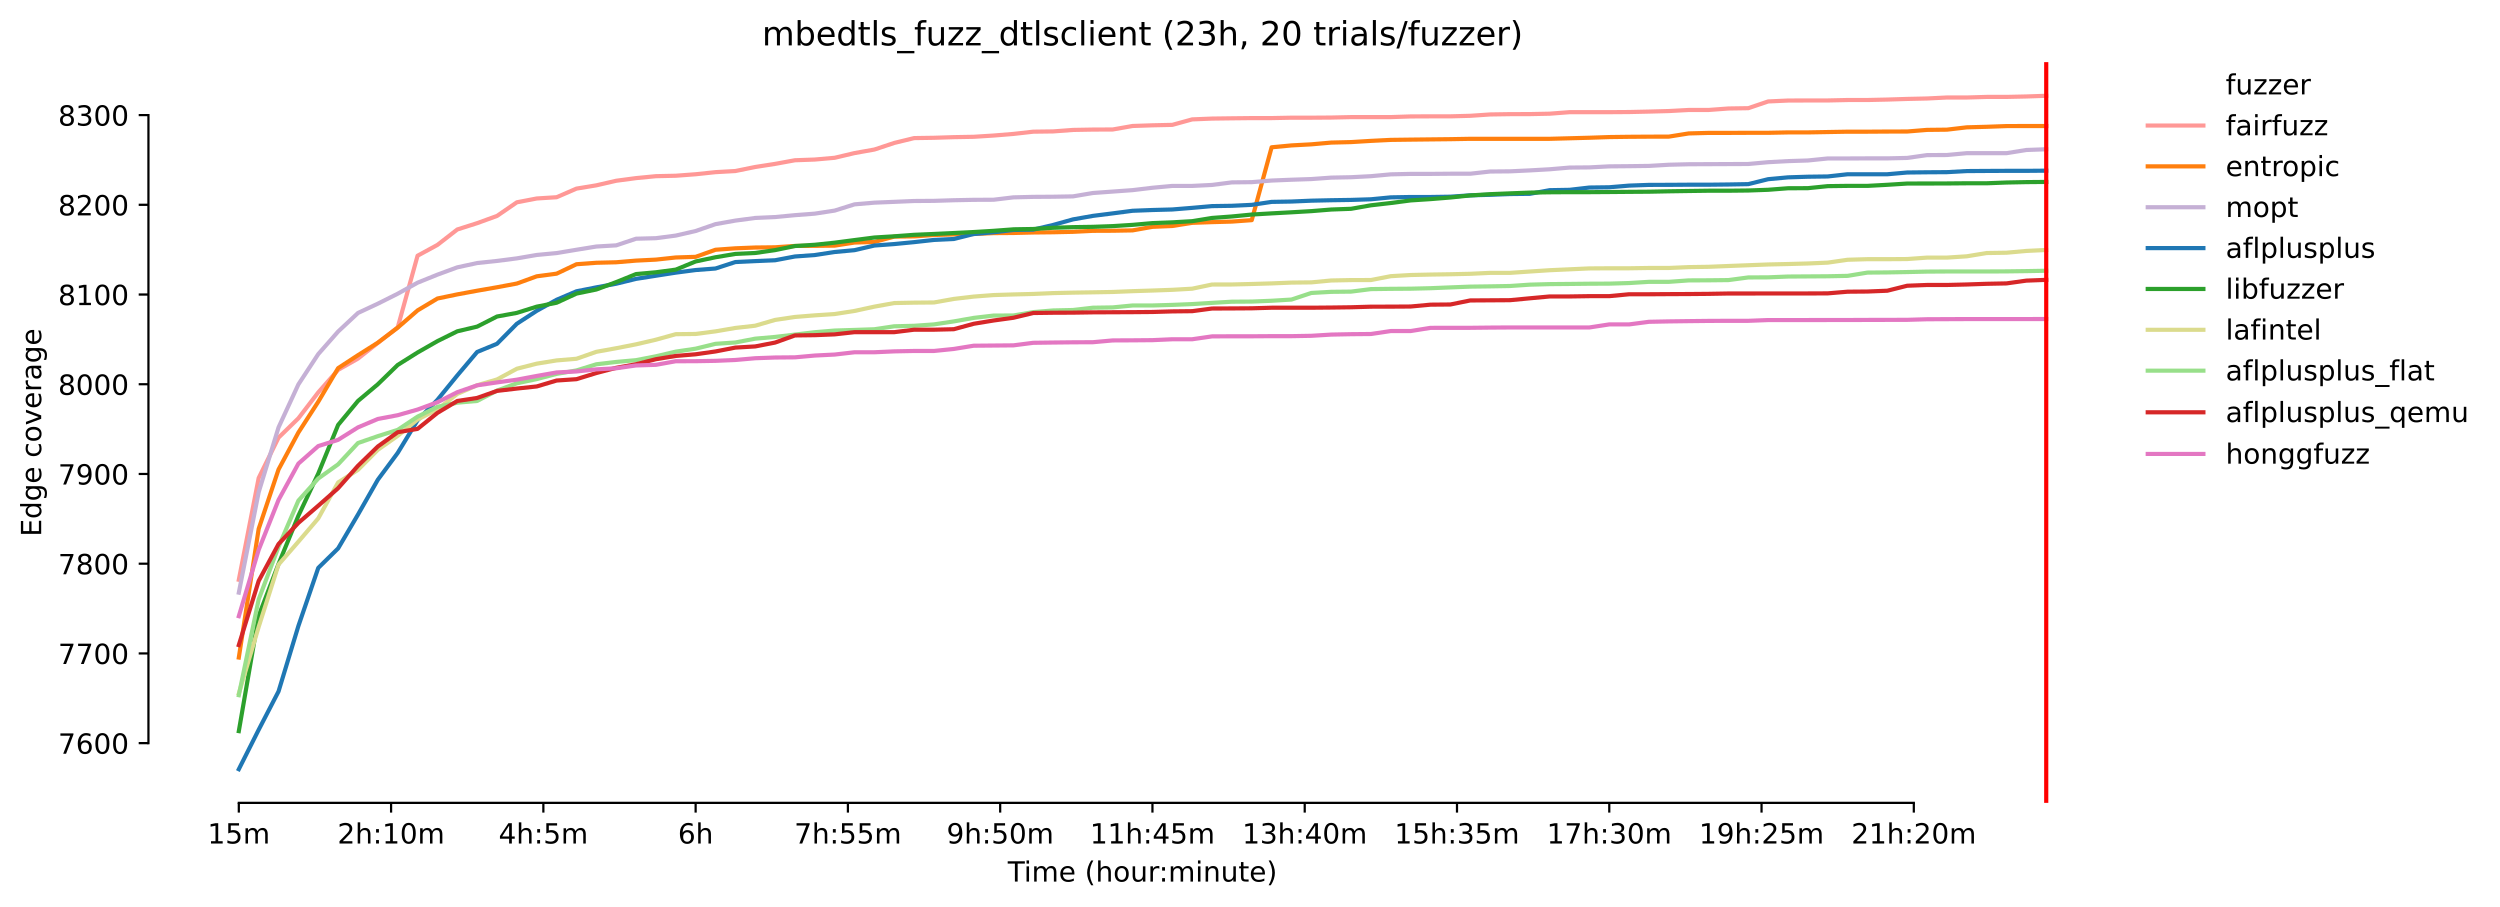 <?xml version="1.0" encoding="utf-8" standalone="no"?>
<!DOCTYPE svg PUBLIC "-//W3C//DTD SVG 1.1//EN"
  "http://www.w3.org/Graphics/SVG/1.1/DTD/svg11.dtd">
<!-- Created with matplotlib (https://matplotlib.org/) -->
<svg height="325.986pt" version="1.1" viewBox="0 0 898.121 325.986" width="898.121pt" xmlns="http://www.w3.org/2000/svg" xmlns:xlink="http://www.w3.org/1999/xlink">
 <defs>
  <style type="text/css">*{stroke-linecap:butt;stroke-linejoin:round;}</style>
 </defs>
 <g id="figure_1">
  <g id="patch_1">
   <path d="M 0 325.986 
L 898.121 325.986 
L 898.121 0 
L 0 0 
z
" style="fill:#ffffff;"/>
  </g>
  <g id="axes_1">
   <g id="patch_2">
    <path d="M 53.328 288.43 
L 767.568 288.43 
L 767.568 22.318 
L 53.328 22.318 
z
" style="fill:#ffffff;"/>
   </g>
   <g id="matplotlib.axis_1">
    <g id="xtick_1">
     <g id="line2d_1">
      <defs>
       <path d="M 0 0 
L 0 3.5 
" id="m97870c1837" style="stroke:#000000;stroke-width:0.8;"/>
      </defs>
      <g>
       <use style="stroke:#000000;stroke-width:0.8;" x="85.794" xlink:href="#m97870c1837" y="288.43"/>
      </g>
     </g>
     <g id="text_1">
      <!-- 15m -->
      <g transform="translate(74.561 303.029)scale(0.1 -0.1)">
       <defs>
        <path d="M 12.406 8.297 
L 28.516 8.297 
L 28.516 63.922 
L 10.984 60.406 
L 10.984 69.391 
L 28.422 72.906 
L 38.281 72.906 
L 38.281 8.297 
L 54.391 8.297 
L 54.391 0 
L 12.406 0 
z
" id="DejaVuSans-49"/>
        <path d="M 10.797 72.906 
L 49.516 72.906 
L 49.516 64.594 
L 19.828 64.594 
L 19.828 46.734 
Q 21.969 47.469 24.109 47.828 
Q 26.266 48.188 28.422 48.188 
Q 40.625 48.188 47.75 41.5 
Q 54.891 34.812 54.891 23.391 
Q 54.891 11.625 47.562 5.094 
Q 40.234 -1.422 26.906 -1.422 
Q 22.312 -1.422 17.547 -0.641 
Q 12.797 0.141 7.719 1.703 
L 7.719 11.625 
Q 12.109 9.234 16.797 8.062 
Q 21.484 6.891 26.703 6.891 
Q 35.156 6.891 40.078 11.328 
Q 45.016 15.766 45.016 23.391 
Q 45.016 31 40.078 35.438 
Q 35.156 39.891 26.703 39.891 
Q 22.75 39.891 18.812 39.016 
Q 14.891 38.141 10.797 36.281 
z
" id="DejaVuSans-53"/>
        <path d="M 52 44.188 
Q 55.375 50.25 60.062 53.125 
Q 64.75 56 71.094 56 
Q 79.641 56 84.281 50.016 
Q 88.922 44.047 88.922 33.016 
L 88.922 0 
L 79.891 0 
L 79.891 32.719 
Q 79.891 40.578 77.094 44.375 
Q 74.312 48.188 68.609 48.188 
Q 61.625 48.188 57.562 43.547 
Q 53.516 38.922 53.516 30.906 
L 53.516 0 
L 44.484 0 
L 44.484 32.719 
Q 44.484 40.625 41.703 44.406 
Q 38.922 48.188 33.109 48.188 
Q 26.219 48.188 22.156 43.531 
Q 18.109 38.875 18.109 30.906 
L 18.109 0 
L 9.078 0 
L 9.078 54.688 
L 18.109 54.688 
L 18.109 46.188 
Q 21.188 51.219 25.484 53.609 
Q 29.781 56 35.688 56 
Q 41.656 56 45.828 52.969 
Q 50 49.953 52 44.188 
z
" id="DejaVuSans-109"/>
       </defs>
       <use xlink:href="#DejaVuSans-49"/>
       <use x="63.623" xlink:href="#DejaVuSans-53"/>
       <use x="127.246" xlink:href="#DejaVuSans-109"/>
      </g>
     </g>
    </g>
    <g id="xtick_2">
     <g id="line2d_2">
      <g>
       <use style="stroke:#000000;stroke-width:0.8;" x="140.497" xlink:href="#m97870c1837" y="288.43"/>
      </g>
     </g>
     <g id="text_2">
      <!-- 2h:10m -->
      <g transform="translate(121.23 303.029)scale(0.1 -0.1)">
       <defs>
        <path d="M 19.188 8.297 
L 53.609 8.297 
L 53.609 0 
L 7.328 0 
L 7.328 8.297 
Q 12.938 14.109 22.625 23.891 
Q 32.328 33.688 34.812 36.531 
Q 39.547 41.844 41.422 45.531 
Q 43.312 49.219 43.312 52.781 
Q 43.312 58.594 39.234 62.25 
Q 35.156 65.922 28.609 65.922 
Q 23.969 65.922 18.812 64.312 
Q 13.672 62.703 7.812 59.422 
L 7.812 69.391 
Q 13.766 71.781 18.938 73 
Q 24.125 74.219 28.422 74.219 
Q 39.75 74.219 46.484 68.547 
Q 53.219 62.891 53.219 53.422 
Q 53.219 48.922 51.531 44.891 
Q 49.859 40.875 45.406 35.406 
Q 44.188 33.984 37.641 27.219 
Q 31.109 20.453 19.188 8.297 
z
" id="DejaVuSans-50"/>
        <path d="M 54.891 33.016 
L 54.891 0 
L 45.906 0 
L 45.906 32.719 
Q 45.906 40.484 42.875 44.328 
Q 39.844 48.188 33.797 48.188 
Q 26.516 48.188 22.312 43.547 
Q 18.109 38.922 18.109 30.906 
L 18.109 0 
L 9.078 0 
L 9.078 75.984 
L 18.109 75.984 
L 18.109 46.188 
Q 21.344 51.125 25.703 53.562 
Q 30.078 56 35.797 56 
Q 45.219 56 50.047 50.172 
Q 54.891 44.344 54.891 33.016 
z
" id="DejaVuSans-104"/>
        <path d="M 11.719 12.406 
L 22.016 12.406 
L 22.016 0 
L 11.719 0 
z
M 11.719 51.703 
L 22.016 51.703 
L 22.016 39.312 
L 11.719 39.312 
z
" id="DejaVuSans-58"/>
        <path d="M 31.781 66.406 
Q 24.172 66.406 20.328 58.906 
Q 16.5 51.422 16.5 36.375 
Q 16.5 21.391 20.328 13.891 
Q 24.172 6.391 31.781 6.391 
Q 39.453 6.391 43.281 13.891 
Q 47.125 21.391 47.125 36.375 
Q 47.125 51.422 43.281 58.906 
Q 39.453 66.406 31.781 66.406 
z
M 31.781 74.219 
Q 44.047 74.219 50.516 64.516 
Q 56.984 54.828 56.984 36.375 
Q 56.984 17.969 50.516 8.266 
Q 44.047 -1.422 31.781 -1.422 
Q 19.531 -1.422 13.062 8.266 
Q 6.594 17.969 6.594 36.375 
Q 6.594 54.828 13.062 64.516 
Q 19.531 74.219 31.781 74.219 
z
" id="DejaVuSans-48"/>
       </defs>
       <use xlink:href="#DejaVuSans-50"/>
       <use x="63.623" xlink:href="#DejaVuSans-104"/>
       <use x="127.002" xlink:href="#DejaVuSans-58"/>
       <use x="160.693" xlink:href="#DejaVuSans-49"/>
       <use x="224.316" xlink:href="#DejaVuSans-48"/>
       <use x="287.939" xlink:href="#DejaVuSans-109"/>
      </g>
     </g>
    </g>
    <g id="xtick_3">
     <g id="line2d_3">
      <g>
       <use style="stroke:#000000;stroke-width:0.8;" x="195.201" xlink:href="#m97870c1837" y="288.43"/>
      </g>
     </g>
     <g id="text_3">
      <!-- 4h:5m -->
      <g transform="translate(179.115 303.029)scale(0.1 -0.1)">
       <defs>
        <path d="M 37.797 64.312 
L 12.891 25.391 
L 37.797 25.391 
z
M 35.203 72.906 
L 47.609 72.906 
L 47.609 25.391 
L 58.016 25.391 
L 58.016 17.188 
L 47.609 17.188 
L 47.609 0 
L 37.797 0 
L 37.797 17.188 
L 4.891 17.188 
L 4.891 26.703 
z
" id="DejaVuSans-52"/>
       </defs>
       <use xlink:href="#DejaVuSans-52"/>
       <use x="63.623" xlink:href="#DejaVuSans-104"/>
       <use x="127.002" xlink:href="#DejaVuSans-58"/>
       <use x="160.693" xlink:href="#DejaVuSans-53"/>
       <use x="224.316" xlink:href="#DejaVuSans-109"/>
      </g>
     </g>
    </g>
    <g id="xtick_4">
     <g id="line2d_4">
      <g>
       <use style="stroke:#000000;stroke-width:0.8;" x="249.905" xlink:href="#m97870c1837" y="288.43"/>
      </g>
     </g>
     <g id="text_4">
      <!-- 6h -->
      <g transform="translate(243.555 303.029)scale(0.1 -0.1)">
       <defs>
        <path d="M 33.016 40.375 
Q 26.375 40.375 22.484 35.828 
Q 18.609 31.297 18.609 23.391 
Q 18.609 15.531 22.484 10.953 
Q 26.375 6.391 33.016 6.391 
Q 39.656 6.391 43.531 10.953 
Q 47.406 15.531 47.406 23.391 
Q 47.406 31.297 43.531 35.828 
Q 39.656 40.375 33.016 40.375 
z
M 52.594 71.297 
L 52.594 62.312 
Q 48.875 64.062 45.094 64.984 
Q 41.312 65.922 37.594 65.922 
Q 27.828 65.922 22.672 59.328 
Q 17.531 52.734 16.797 39.406 
Q 19.672 43.656 24.016 45.922 
Q 28.375 48.188 33.594 48.188 
Q 44.578 48.188 50.953 41.516 
Q 57.328 34.859 57.328 23.391 
Q 57.328 12.156 50.688 5.359 
Q 44.047 -1.422 33.016 -1.422 
Q 20.359 -1.422 13.672 8.266 
Q 6.984 17.969 6.984 36.375 
Q 6.984 53.656 15.188 63.938 
Q 23.391 74.219 37.203 74.219 
Q 40.922 74.219 44.703 73.484 
Q 48.484 72.75 52.594 71.297 
z
" id="DejaVuSans-54"/>
       </defs>
       <use xlink:href="#DejaVuSans-54"/>
       <use x="63.623" xlink:href="#DejaVuSans-104"/>
      </g>
     </g>
    </g>
    <g id="xtick_5">
     <g id="line2d_5">
      <g>
       <use style="stroke:#000000;stroke-width:0.8;" x="304.608" xlink:href="#m97870c1837" y="288.43"/>
      </g>
     </g>
     <g id="text_5">
      <!-- 7h:55m -->
      <g transform="translate(285.341 303.029)scale(0.1 -0.1)">
       <defs>
        <path d="M 8.203 72.906 
L 55.078 72.906 
L 55.078 68.703 
L 28.609 0 
L 18.312 0 
L 43.219 64.594 
L 8.203 64.594 
z
" id="DejaVuSans-55"/>
       </defs>
       <use xlink:href="#DejaVuSans-55"/>
       <use x="63.623" xlink:href="#DejaVuSans-104"/>
       <use x="127.002" xlink:href="#DejaVuSans-58"/>
       <use x="160.693" xlink:href="#DejaVuSans-53"/>
       <use x="224.316" xlink:href="#DejaVuSans-53"/>
       <use x="287.939" xlink:href="#DejaVuSans-109"/>
      </g>
     </g>
    </g>
    <g id="xtick_6">
     <g id="line2d_6">
      <g>
       <use style="stroke:#000000;stroke-width:0.8;" x="359.312" xlink:href="#m97870c1837" y="288.43"/>
      </g>
     </g>
     <g id="text_6">
      <!-- 9h:50m -->
      <g transform="translate(340.045 303.029)scale(0.1 -0.1)">
       <defs>
        <path d="M 10.984 1.516 
L 10.984 10.5 
Q 14.703 8.734 18.5 7.812 
Q 22.312 6.891 25.984 6.891 
Q 35.75 6.891 40.891 13.453 
Q 46.047 20.016 46.781 33.406 
Q 43.953 29.203 39.594 26.953 
Q 35.25 24.703 29.984 24.703 
Q 19.047 24.703 12.672 31.312 
Q 6.297 37.938 6.297 49.422 
Q 6.297 60.641 12.938 67.422 
Q 19.578 74.219 30.609 74.219 
Q 43.266 74.219 49.922 64.516 
Q 56.594 54.828 56.594 36.375 
Q 56.594 19.141 48.406 8.859 
Q 40.234 -1.422 26.422 -1.422 
Q 22.703 -1.422 18.891 -0.688 
Q 15.094 0.047 10.984 1.516 
z
M 30.609 32.422 
Q 37.25 32.422 41.125 36.953 
Q 45.016 41.5 45.016 49.422 
Q 45.016 57.281 41.125 61.844 
Q 37.25 66.406 30.609 66.406 
Q 23.969 66.406 20.094 61.844 
Q 16.219 57.281 16.219 49.422 
Q 16.219 41.5 20.094 36.953 
Q 23.969 32.422 30.609 32.422 
z
" id="DejaVuSans-57"/>
       </defs>
       <use xlink:href="#DejaVuSans-57"/>
       <use x="63.623" xlink:href="#DejaVuSans-104"/>
       <use x="127.002" xlink:href="#DejaVuSans-58"/>
       <use x="160.693" xlink:href="#DejaVuSans-53"/>
       <use x="224.316" xlink:href="#DejaVuSans-48"/>
       <use x="287.939" xlink:href="#DejaVuSans-109"/>
      </g>
     </g>
    </g>
    <g id="xtick_7">
     <g id="line2d_7">
      <g>
       <use style="stroke:#000000;stroke-width:0.8;" x="414.016" xlink:href="#m97870c1837" y="288.43"/>
      </g>
     </g>
     <g id="text_7">
      <!-- 11h:45m -->
      <g transform="translate(391.567 303.029)scale(0.1 -0.1)">
       <use xlink:href="#DejaVuSans-49"/>
       <use x="63.623" xlink:href="#DejaVuSans-49"/>
       <use x="127.246" xlink:href="#DejaVuSans-104"/>
       <use x="190.625" xlink:href="#DejaVuSans-58"/>
       <use x="224.316" xlink:href="#DejaVuSans-52"/>
       <use x="287.939" xlink:href="#DejaVuSans-53"/>
       <use x="351.562" xlink:href="#DejaVuSans-109"/>
      </g>
     </g>
    </g>
    <g id="xtick_8">
     <g id="line2d_8">
      <g>
       <use style="stroke:#000000;stroke-width:0.8;" x="468.719" xlink:href="#m97870c1837" y="288.43"/>
      </g>
     </g>
     <g id="text_8">
      <!-- 13h:40m -->
      <g transform="translate(446.271 303.029)scale(0.1 -0.1)">
       <defs>
        <path d="M 40.578 39.312 
Q 47.656 37.797 51.625 33 
Q 55.609 28.219 55.609 21.188 
Q 55.609 10.406 48.188 4.484 
Q 40.766 -1.422 27.094 -1.422 
Q 22.516 -1.422 17.656 -0.516 
Q 12.797 0.391 7.625 2.203 
L 7.625 11.719 
Q 11.719 9.328 16.594 8.109 
Q 21.484 6.891 26.812 6.891 
Q 36.078 6.891 40.938 10.547 
Q 45.797 14.203 45.797 21.188 
Q 45.797 27.641 41.281 31.266 
Q 36.766 34.906 28.719 34.906 
L 20.219 34.906 
L 20.219 43.016 
L 29.109 43.016 
Q 36.375 43.016 40.234 45.922 
Q 44.094 48.828 44.094 54.297 
Q 44.094 59.906 40.109 62.906 
Q 36.141 65.922 28.719 65.922 
Q 24.656 65.922 20.016 65.031 
Q 15.375 64.156 9.812 62.312 
L 9.812 71.094 
Q 15.438 72.656 20.344 73.438 
Q 25.25 74.219 29.594 74.219 
Q 40.828 74.219 47.359 69.109 
Q 53.906 64.016 53.906 55.328 
Q 53.906 49.266 50.438 45.094 
Q 46.969 40.922 40.578 39.312 
z
" id="DejaVuSans-51"/>
       </defs>
       <use xlink:href="#DejaVuSans-49"/>
       <use x="63.623" xlink:href="#DejaVuSans-51"/>
       <use x="127.246" xlink:href="#DejaVuSans-104"/>
       <use x="190.625" xlink:href="#DejaVuSans-58"/>
       <use x="224.316" xlink:href="#DejaVuSans-52"/>
       <use x="287.939" xlink:href="#DejaVuSans-48"/>
       <use x="351.562" xlink:href="#DejaVuSans-109"/>
      </g>
     </g>
    </g>
    <g id="xtick_9">
     <g id="line2d_9">
      <g>
       <use style="stroke:#000000;stroke-width:0.8;" x="523.423" xlink:href="#m97870c1837" y="288.43"/>
      </g>
     </g>
     <g id="text_9">
      <!-- 15h:35m -->
      <g transform="translate(500.975 303.029)scale(0.1 -0.1)">
       <use xlink:href="#DejaVuSans-49"/>
       <use x="63.623" xlink:href="#DejaVuSans-53"/>
       <use x="127.246" xlink:href="#DejaVuSans-104"/>
       <use x="190.625" xlink:href="#DejaVuSans-58"/>
       <use x="224.316" xlink:href="#DejaVuSans-51"/>
       <use x="287.939" xlink:href="#DejaVuSans-53"/>
       <use x="351.562" xlink:href="#DejaVuSans-109"/>
      </g>
     </g>
    </g>
    <g id="xtick_10">
     <g id="line2d_10">
      <g>
       <use style="stroke:#000000;stroke-width:0.8;" x="578.127" xlink:href="#m97870c1837" y="288.43"/>
      </g>
     </g>
     <g id="text_10">
      <!-- 17h:30m -->
      <g transform="translate(555.678 303.029)scale(0.1 -0.1)">
       <use xlink:href="#DejaVuSans-49"/>
       <use x="63.623" xlink:href="#DejaVuSans-55"/>
       <use x="127.246" xlink:href="#DejaVuSans-104"/>
       <use x="190.625" xlink:href="#DejaVuSans-58"/>
       <use x="224.316" xlink:href="#DejaVuSans-51"/>
       <use x="287.939" xlink:href="#DejaVuSans-48"/>
       <use x="351.562" xlink:href="#DejaVuSans-109"/>
      </g>
     </g>
    </g>
    <g id="xtick_11">
     <g id="line2d_11">
      <g>
       <use style="stroke:#000000;stroke-width:0.8;" x="632.831" xlink:href="#m97870c1837" y="288.43"/>
      </g>
     </g>
     <g id="text_11">
      <!-- 19h:25m -->
      <g transform="translate(610.382 303.029)scale(0.1 -0.1)">
       <use xlink:href="#DejaVuSans-49"/>
       <use x="63.623" xlink:href="#DejaVuSans-57"/>
       <use x="127.246" xlink:href="#DejaVuSans-104"/>
       <use x="190.625" xlink:href="#DejaVuSans-58"/>
       <use x="224.316" xlink:href="#DejaVuSans-50"/>
       <use x="287.939" xlink:href="#DejaVuSans-53"/>
       <use x="351.562" xlink:href="#DejaVuSans-109"/>
      </g>
     </g>
    </g>
    <g id="xtick_12">
     <g id="line2d_12">
      <g>
       <use style="stroke:#000000;stroke-width:0.8;" x="687.534" xlink:href="#m97870c1837" y="288.43"/>
      </g>
     </g>
     <g id="text_12">
      <!-- 21h:20m -->
      <g transform="translate(665.086 303.029)scale(0.1 -0.1)">
       <use xlink:href="#DejaVuSans-50"/>
       <use x="63.623" xlink:href="#DejaVuSans-49"/>
       <use x="127.246" xlink:href="#DejaVuSans-104"/>
       <use x="190.625" xlink:href="#DejaVuSans-58"/>
       <use x="224.316" xlink:href="#DejaVuSans-50"/>
       <use x="287.939" xlink:href="#DejaVuSans-48"/>
       <use x="351.562" xlink:href="#DejaVuSans-109"/>
      </g>
     </g>
    </g>
    <g id="text_13">
     <!-- Time (hour:minute) -->
     <g transform="translate(362.041 316.707)scale(0.1 -0.1)">
      <defs>
       <path d="M -0.297 72.906 
L 61.375 72.906 
L 61.375 64.594 
L 35.5 64.594 
L 35.5 0 
L 25.594 0 
L 25.594 64.594 
L -0.297 64.594 
z
" id="DejaVuSans-84"/>
       <path d="M 9.422 54.688 
L 18.406 54.688 
L 18.406 0 
L 9.422 0 
z
M 9.422 75.984 
L 18.406 75.984 
L 18.406 64.594 
L 9.422 64.594 
z
" id="DejaVuSans-105"/>
       <path d="M 56.203 29.594 
L 56.203 25.203 
L 14.891 25.203 
Q 15.484 15.922 20.484 11.062 
Q 25.484 6.203 34.422 6.203 
Q 39.594 6.203 44.453 7.469 
Q 49.312 8.734 54.109 11.281 
L 54.109 2.781 
Q 49.266 0.734 44.188 -0.344 
Q 39.109 -1.422 33.891 -1.422 
Q 20.797 -1.422 13.156 6.188 
Q 5.516 13.812 5.516 26.812 
Q 5.516 40.234 12.766 48.109 
Q 20.016 56 32.328 56 
Q 43.359 56 49.781 48.891 
Q 56.203 41.797 56.203 29.594 
z
M 47.219 32.234 
Q 47.125 39.594 43.094 43.984 
Q 39.062 48.391 32.422 48.391 
Q 24.906 48.391 20.391 44.141 
Q 15.875 39.891 15.188 32.172 
z
" id="DejaVuSans-101"/>
       <path id="DejaVuSans-32"/>
       <path d="M 31 75.875 
Q 24.469 64.656 21.281 53.656 
Q 18.109 42.672 18.109 31.391 
Q 18.109 20.125 21.312 9.062 
Q 24.516 -2 31 -13.188 
L 23.188 -13.188 
Q 15.875 -1.703 12.234 9.375 
Q 8.594 20.453 8.594 31.391 
Q 8.594 42.281 12.203 53.312 
Q 15.828 64.359 23.188 75.875 
z
" id="DejaVuSans-40"/>
       <path d="M 30.609 48.391 
Q 23.391 48.391 19.188 42.75 
Q 14.984 37.109 14.984 27.297 
Q 14.984 17.484 19.156 11.844 
Q 23.344 6.203 30.609 6.203 
Q 37.797 6.203 41.984 11.859 
Q 46.188 17.531 46.188 27.297 
Q 46.188 37.016 41.984 42.703 
Q 37.797 48.391 30.609 48.391 
z
M 30.609 56 
Q 42.328 56 49.016 48.375 
Q 55.719 40.766 55.719 27.297 
Q 55.719 13.875 49.016 6.219 
Q 42.328 -1.422 30.609 -1.422 
Q 18.844 -1.422 12.172 6.219 
Q 5.516 13.875 5.516 27.297 
Q 5.516 40.766 12.172 48.375 
Q 18.844 56 30.609 56 
z
" id="DejaVuSans-111"/>
       <path d="M 8.5 21.578 
L 8.5 54.688 
L 17.484 54.688 
L 17.484 21.922 
Q 17.484 14.156 20.5 10.266 
Q 23.531 6.391 29.594 6.391 
Q 36.859 6.391 41.078 11.031 
Q 45.312 15.672 45.312 23.688 
L 45.312 54.688 
L 54.297 54.688 
L 54.297 0 
L 45.312 0 
L 45.312 8.406 
Q 42.047 3.422 37.719 1 
Q 33.406 -1.422 27.688 -1.422 
Q 18.266 -1.422 13.375 4.438 
Q 8.5 10.297 8.5 21.578 
z
M 31.109 56 
z
" id="DejaVuSans-117"/>
       <path d="M 41.109 46.297 
Q 39.594 47.172 37.812 47.578 
Q 36.031 48 33.891 48 
Q 26.266 48 22.188 43.047 
Q 18.109 38.094 18.109 28.812 
L 18.109 0 
L 9.078 0 
L 9.078 54.688 
L 18.109 54.688 
L 18.109 46.188 
Q 20.953 51.172 25.484 53.578 
Q 30.031 56 36.531 56 
Q 37.453 56 38.578 55.875 
Q 39.703 55.766 41.062 55.516 
z
" id="DejaVuSans-114"/>
       <path d="M 54.891 33.016 
L 54.891 0 
L 45.906 0 
L 45.906 32.719 
Q 45.906 40.484 42.875 44.328 
Q 39.844 48.188 33.797 48.188 
Q 26.516 48.188 22.312 43.547 
Q 18.109 38.922 18.109 30.906 
L 18.109 0 
L 9.078 0 
L 9.078 54.688 
L 18.109 54.688 
L 18.109 46.188 
Q 21.344 51.125 25.703 53.562 
Q 30.078 56 35.797 56 
Q 45.219 56 50.047 50.172 
Q 54.891 44.344 54.891 33.016 
z
" id="DejaVuSans-110"/>
       <path d="M 18.312 70.219 
L 18.312 54.688 
L 36.812 54.688 
L 36.812 47.703 
L 18.312 47.703 
L 18.312 18.016 
Q 18.312 11.328 20.141 9.422 
Q 21.969 7.516 27.594 7.516 
L 36.812 7.516 
L 36.812 0 
L 27.594 0 
Q 17.188 0 13.234 3.875 
Q 9.281 7.766 9.281 18.016 
L 9.281 47.703 
L 2.688 47.703 
L 2.688 54.688 
L 9.281 54.688 
L 9.281 70.219 
z
" id="DejaVuSans-116"/>
       <path d="M 8.016 75.875 
L 15.828 75.875 
Q 23.141 64.359 26.781 53.312 
Q 30.422 42.281 30.422 31.391 
Q 30.422 20.453 26.781 9.375 
Q 23.141 -1.703 15.828 -13.188 
L 8.016 -13.188 
Q 14.5 -2 17.703 9.062 
Q 20.906 20.125 20.906 31.391 
Q 20.906 42.672 17.703 53.656 
Q 14.5 64.656 8.016 75.875 
z
" id="DejaVuSans-41"/>
      </defs>
      <use xlink:href="#DejaVuSans-84"/>
      <use x="57.959" xlink:href="#DejaVuSans-105"/>
      <use x="85.742" xlink:href="#DejaVuSans-109"/>
      <use x="183.154" xlink:href="#DejaVuSans-101"/>
      <use x="244.678" xlink:href="#DejaVuSans-32"/>
      <use x="276.465" xlink:href="#DejaVuSans-40"/>
      <use x="315.479" xlink:href="#DejaVuSans-104"/>
      <use x="378.857" xlink:href="#DejaVuSans-111"/>
      <use x="440.039" xlink:href="#DejaVuSans-117"/>
      <use x="503.418" xlink:href="#DejaVuSans-114"/>
      <use x="542.781" xlink:href="#DejaVuSans-58"/>
      <use x="576.473" xlink:href="#DejaVuSans-109"/>
      <use x="673.885" xlink:href="#DejaVuSans-105"/>
      <use x="701.668" xlink:href="#DejaVuSans-110"/>
      <use x="765.047" xlink:href="#DejaVuSans-117"/>
      <use x="828.426" xlink:href="#DejaVuSans-116"/>
      <use x="867.635" xlink:href="#DejaVuSans-101"/>
      <use x="929.158" xlink:href="#DejaVuSans-41"/>
     </g>
    </g>
   </g>
   <g id="matplotlib.axis_2">
    <g id="ytick_1">
     <g id="line2d_13">
      <defs>
       <path d="M 0 0 
L -3.5 0 
" id="mc0caece062" style="stroke:#000000;stroke-width:0.8;"/>
      </defs>
      <g>
       <use style="stroke:#000000;stroke-width:0.8;" x="53.328" xlink:href="#mc0caece062" y="266.971"/>
      </g>
     </g>
     <g id="text_14">
      <!-- 7600 -->
      <g transform="translate(20.878 270.77)scale(0.1 -0.1)">
       <use xlink:href="#DejaVuSans-55"/>
       <use x="63.623" xlink:href="#DejaVuSans-54"/>
       <use x="127.246" xlink:href="#DejaVuSans-48"/>
       <use x="190.869" xlink:href="#DejaVuSans-48"/>
      </g>
     </g>
    </g>
    <g id="ytick_2">
     <g id="line2d_14">
      <g>
       <use style="stroke:#000000;stroke-width:0.8;" x="53.328" xlink:href="#mc0caece062" y="234.738"/>
      </g>
     </g>
     <g id="text_15">
      <!-- 7700 -->
      <g transform="translate(20.878 238.537)scale(0.1 -0.1)">
       <use xlink:href="#DejaVuSans-55"/>
       <use x="63.623" xlink:href="#DejaVuSans-55"/>
       <use x="127.246" xlink:href="#DejaVuSans-48"/>
       <use x="190.869" xlink:href="#DejaVuSans-48"/>
      </g>
     </g>
    </g>
    <g id="ytick_3">
     <g id="line2d_15">
      <g>
       <use style="stroke:#000000;stroke-width:0.8;" x="53.328" xlink:href="#mc0caece062" y="202.506"/>
      </g>
     </g>
     <g id="text_16">
      <!-- 7800 -->
      <g transform="translate(20.878 206.305)scale(0.1 -0.1)">
       <defs>
        <path d="M 31.781 34.625 
Q 24.75 34.625 20.719 30.859 
Q 16.703 27.094 16.703 20.516 
Q 16.703 13.922 20.719 10.156 
Q 24.75 6.391 31.781 6.391 
Q 38.812 6.391 42.859 10.172 
Q 46.922 13.969 46.922 20.516 
Q 46.922 27.094 42.891 30.859 
Q 38.875 34.625 31.781 34.625 
z
M 21.922 38.812 
Q 15.578 40.375 12.031 44.719 
Q 8.5 49.078 8.5 55.328 
Q 8.5 64.062 14.719 69.141 
Q 20.953 74.219 31.781 74.219 
Q 42.672 74.219 48.875 69.141 
Q 55.078 64.062 55.078 55.328 
Q 55.078 49.078 51.531 44.719 
Q 48 40.375 41.703 38.812 
Q 48.828 37.156 52.797 32.312 
Q 56.781 27.484 56.781 20.516 
Q 56.781 9.906 50.312 4.234 
Q 43.844 -1.422 31.781 -1.422 
Q 19.734 -1.422 13.25 4.234 
Q 6.781 9.906 6.781 20.516 
Q 6.781 27.484 10.781 32.312 
Q 14.797 37.156 21.922 38.812 
z
M 18.312 54.391 
Q 18.312 48.734 21.844 45.562 
Q 25.391 42.391 31.781 42.391 
Q 38.141 42.391 41.719 45.562 
Q 45.312 48.734 45.312 54.391 
Q 45.312 60.062 41.719 63.234 
Q 38.141 66.406 31.781 66.406 
Q 25.391 66.406 21.844 63.234 
Q 18.312 60.062 18.312 54.391 
z
" id="DejaVuSans-56"/>
       </defs>
       <use xlink:href="#DejaVuSans-55"/>
       <use x="63.623" xlink:href="#DejaVuSans-56"/>
       <use x="127.246" xlink:href="#DejaVuSans-48"/>
       <use x="190.869" xlink:href="#DejaVuSans-48"/>
      </g>
     </g>
    </g>
    <g id="ytick_4">
     <g id="line2d_16">
      <g>
       <use style="stroke:#000000;stroke-width:0.8;" x="53.328" xlink:href="#mc0caece062" y="170.274"/>
      </g>
     </g>
     <g id="text_17">
      <!-- 7900 -->
      <g transform="translate(20.878 174.073)scale(0.1 -0.1)">
       <use xlink:href="#DejaVuSans-55"/>
       <use x="63.623" xlink:href="#DejaVuSans-57"/>
       <use x="127.246" xlink:href="#DejaVuSans-48"/>
       <use x="190.869" xlink:href="#DejaVuSans-48"/>
      </g>
     </g>
    </g>
    <g id="ytick_5">
     <g id="line2d_17">
      <g>
       <use style="stroke:#000000;stroke-width:0.8;" x="53.328" xlink:href="#mc0caece062" y="138.041"/>
      </g>
     </g>
     <g id="text_18">
      <!-- 8000 -->
      <g transform="translate(20.878 141.84)scale(0.1 -0.1)">
       <use xlink:href="#DejaVuSans-56"/>
       <use x="63.623" xlink:href="#DejaVuSans-48"/>
       <use x="127.246" xlink:href="#DejaVuSans-48"/>
       <use x="190.869" xlink:href="#DejaVuSans-48"/>
      </g>
     </g>
    </g>
    <g id="ytick_6">
     <g id="line2d_18">
      <g>
       <use style="stroke:#000000;stroke-width:0.8;" x="53.328" xlink:href="#mc0caece062" y="105.809"/>
      </g>
     </g>
     <g id="text_19">
      <!-- 8100 -->
      <g transform="translate(20.878 109.608)scale(0.1 -0.1)">
       <use xlink:href="#DejaVuSans-56"/>
       <use x="63.623" xlink:href="#DejaVuSans-49"/>
       <use x="127.246" xlink:href="#DejaVuSans-48"/>
       <use x="190.869" xlink:href="#DejaVuSans-48"/>
      </g>
     </g>
    </g>
    <g id="ytick_7">
     <g id="line2d_19">
      <g>
       <use style="stroke:#000000;stroke-width:0.8;" x="53.328" xlink:href="#mc0caece062" y="73.576"/>
      </g>
     </g>
     <g id="text_20">
      <!-- 8200 -->
      <g transform="translate(20.878 77.376)scale(0.1 -0.1)">
       <use xlink:href="#DejaVuSans-56"/>
       <use x="63.623" xlink:href="#DejaVuSans-50"/>
       <use x="127.246" xlink:href="#DejaVuSans-48"/>
       <use x="190.869" xlink:href="#DejaVuSans-48"/>
      </g>
     </g>
    </g>
    <g id="ytick_8">
     <g id="line2d_20">
      <g>
       <use style="stroke:#000000;stroke-width:0.8;" x="53.328" xlink:href="#mc0caece062" y="41.344"/>
      </g>
     </g>
     <g id="text_21">
      <!-- 8300 -->
      <g transform="translate(20.878 45.143)scale(0.1 -0.1)">
       <use xlink:href="#DejaVuSans-56"/>
       <use x="63.623" xlink:href="#DejaVuSans-51"/>
       <use x="127.246" xlink:href="#DejaVuSans-48"/>
       <use x="190.869" xlink:href="#DejaVuSans-48"/>
      </g>
     </g>
    </g>
    <g id="text_22">
     <!-- Edge coverage -->
     <g transform="translate(14.798 192.762)rotate(-90)scale(0.1 -0.1)">
      <defs>
       <path d="M 9.812 72.906 
L 55.906 72.906 
L 55.906 64.594 
L 19.672 64.594 
L 19.672 43.016 
L 54.391 43.016 
L 54.391 34.719 
L 19.672 34.719 
L 19.672 8.297 
L 56.781 8.297 
L 56.781 0 
L 9.812 0 
z
" id="DejaVuSans-69"/>
       <path d="M 45.406 46.391 
L 45.406 75.984 
L 54.391 75.984 
L 54.391 0 
L 45.406 0 
L 45.406 8.203 
Q 42.578 3.328 38.25 0.953 
Q 33.938 -1.422 27.875 -1.422 
Q 17.969 -1.422 11.734 6.484 
Q 5.516 14.406 5.516 27.297 
Q 5.516 40.188 11.734 48.094 
Q 17.969 56 27.875 56 
Q 33.938 56 38.25 53.625 
Q 42.578 51.266 45.406 46.391 
z
M 14.797 27.297 
Q 14.797 17.391 18.875 11.75 
Q 22.953 6.109 30.078 6.109 
Q 37.203 6.109 41.297 11.75 
Q 45.406 17.391 45.406 27.297 
Q 45.406 37.203 41.297 42.844 
Q 37.203 48.484 30.078 48.484 
Q 22.953 48.484 18.875 42.844 
Q 14.797 37.203 14.797 27.297 
z
" id="DejaVuSans-100"/>
       <path d="M 45.406 27.984 
Q 45.406 37.75 41.375 43.109 
Q 37.359 48.484 30.078 48.484 
Q 22.859 48.484 18.828 43.109 
Q 14.797 37.75 14.797 27.984 
Q 14.797 18.266 18.828 12.891 
Q 22.859 7.516 30.078 7.516 
Q 37.359 7.516 41.375 12.891 
Q 45.406 18.266 45.406 27.984 
z
M 54.391 6.781 
Q 54.391 -7.172 48.188 -13.984 
Q 42 -20.797 29.203 -20.797 
Q 24.469 -20.797 20.266 -20.094 
Q 16.062 -19.391 12.109 -17.922 
L 12.109 -9.188 
Q 16.062 -11.328 19.922 -12.344 
Q 23.781 -13.375 27.781 -13.375 
Q 36.625 -13.375 41.016 -8.766 
Q 45.406 -4.156 45.406 5.172 
L 45.406 9.625 
Q 42.625 4.781 38.281 2.391 
Q 33.938 0 27.875 0 
Q 17.828 0 11.672 7.656 
Q 5.516 15.328 5.516 27.984 
Q 5.516 40.672 11.672 48.328 
Q 17.828 56 27.875 56 
Q 33.938 56 38.281 53.609 
Q 42.625 51.219 45.406 46.391 
L 45.406 54.688 
L 54.391 54.688 
z
" id="DejaVuSans-103"/>
       <path d="M 48.781 52.594 
L 48.781 44.188 
Q 44.969 46.297 41.141 47.344 
Q 37.312 48.391 33.406 48.391 
Q 24.656 48.391 19.812 42.844 
Q 14.984 37.312 14.984 27.297 
Q 14.984 17.281 19.812 11.734 
Q 24.656 6.203 33.406 6.203 
Q 37.312 6.203 41.141 7.25 
Q 44.969 8.297 48.781 10.406 
L 48.781 2.094 
Q 45.016 0.344 40.984 -0.531 
Q 36.969 -1.422 32.422 -1.422 
Q 20.062 -1.422 12.781 6.344 
Q 5.516 14.109 5.516 27.297 
Q 5.516 40.672 12.859 48.328 
Q 20.219 56 33.016 56 
Q 37.156 56 41.109 55.141 
Q 45.062 54.297 48.781 52.594 
z
" id="DejaVuSans-99"/>
       <path d="M 2.984 54.688 
L 12.5 54.688 
L 29.594 8.797 
L 46.688 54.688 
L 56.203 54.688 
L 35.688 0 
L 23.484 0 
z
" id="DejaVuSans-118"/>
       <path d="M 34.281 27.484 
Q 23.391 27.484 19.188 25 
Q 14.984 22.516 14.984 16.5 
Q 14.984 11.719 18.141 8.906 
Q 21.297 6.109 26.703 6.109 
Q 34.188 6.109 38.703 11.406 
Q 43.219 16.703 43.219 25.484 
L 43.219 27.484 
z
M 52.203 31.203 
L 52.203 0 
L 43.219 0 
L 43.219 8.297 
Q 40.141 3.328 35.547 0.953 
Q 30.953 -1.422 24.312 -1.422 
Q 15.922 -1.422 10.953 3.297 
Q 6 8.016 6 15.922 
Q 6 25.141 12.172 29.828 
Q 18.359 34.516 30.609 34.516 
L 43.219 34.516 
L 43.219 35.406 
Q 43.219 41.609 39.141 45 
Q 35.062 48.391 27.688 48.391 
Q 23 48.391 18.547 47.266 
Q 14.109 46.141 10.016 43.891 
L 10.016 52.203 
Q 14.938 54.109 19.578 55.047 
Q 24.219 56 28.609 56 
Q 40.484 56 46.344 49.844 
Q 52.203 43.703 52.203 31.203 
z
" id="DejaVuSans-97"/>
      </defs>
      <use xlink:href="#DejaVuSans-69"/>
      <use x="63.184" xlink:href="#DejaVuSans-100"/>
      <use x="126.66" xlink:href="#DejaVuSans-103"/>
      <use x="190.137" xlink:href="#DejaVuSans-101"/>
      <use x="251.66" xlink:href="#DejaVuSans-32"/>
      <use x="283.447" xlink:href="#DejaVuSans-99"/>
      <use x="338.428" xlink:href="#DejaVuSans-111"/>
      <use x="399.609" xlink:href="#DejaVuSans-118"/>
      <use x="458.789" xlink:href="#DejaVuSans-101"/>
      <use x="520.312" xlink:href="#DejaVuSans-114"/>
      <use x="561.426" xlink:href="#DejaVuSans-97"/>
      <use x="622.705" xlink:href="#DejaVuSans-103"/>
      <use x="686.182" xlink:href="#DejaVuSans-101"/>
     </g>
    </g>
   </g>
   <g id="line2d_21">
    <path clip-path="url(#pc491dc878f)" d="M 85.794 208.275 
L 92.929 171.724 
L 100.064 157.219 
L 107.199 150.273 
L 114.335 140.958 
L 121.47 132.868 
L 128.605 128.823 
L 135.74 123.182 
L 142.876 117.622 
L 150.011 91.868 
L 157.146 87.984 
L 164.281 82.44 
L 171.417 80.168 
L 178.552 77.573 
L 185.687 72.674 
L 192.823 71.304 
L 199.958 70.853 
L 207.093 67.759 
L 214.228 66.582 
L 221.364 64.938 
L 228.499 63.987 
L 235.634 63.294 
L 242.769 63.133 
L 249.905 62.601 
L 257.04 61.844 
L 264.175 61.441 
L 271.31 59.991 
L 278.446 58.878 
L 285.581 57.573 
L 292.716 57.315 
L 299.852 56.687 
L 306.987 54.994 
L 314.122 53.721 
L 321.257 51.352 
L 328.393 49.612 
L 335.528 49.499 
L 342.663 49.273 
L 349.798 49.144 
L 356.934 48.693 
L 364.069 48.113 
L 371.204 47.307 
L 378.339 47.21 
L 385.475 46.679 
L 392.61 46.55 
L 399.745 46.517 
L 406.88 45.26 
L 414.016 45.019 
L 421.151 44.857 
L 428.286 42.891 
L 435.422 42.601 
L 442.557 42.504 
L 449.692 42.424 
L 456.827 42.424 
L 463.963 42.279 
L 471.098 42.279 
L 478.233 42.23 
L 485.368 42.069 
L 492.504 42.069 
L 499.639 42.069 
L 506.774 41.828 
L 513.909 41.795 
L 521.045 41.795 
L 528.18 41.602 
L 535.315 41.118 
L 542.451 41.006 
L 549.586 40.99 
L 556.721 40.844 
L 563.856 40.297 
L 570.992 40.297 
L 578.127 40.297 
L 585.262 40.248 
L 592.397 40.087 
L 599.533 39.894 
L 606.668 39.507 
L 613.803 39.507 
L 620.938 38.975 
L 628.074 38.862 
L 635.209 36.445 
L 642.344 36.122 
L 649.479 36.09 
L 656.615 36.09 
L 663.75 35.929 
L 670.885 35.929 
L 678.021 35.768 
L 685.156 35.542 
L 692.291 35.381 
L 699.426 35.027 
L 706.562 35.027 
L 713.697 34.817 
L 720.832 34.817 
L 727.967 34.656 
L 735.103 34.414 
" style="fill:none;stroke:#ff9896;stroke-linecap:square;stroke-width:1.5;"/>
   </g>
   <g id="line2d_22">
    <path clip-path="url(#pc491dc878f)" d="M 85.794 236.221 
L 92.929 189.984 
L 100.064 168.662 
L 107.199 155.382 
L 114.335 144.326 
L 121.47 132.255 
L 128.605 127.598 
L 135.74 123.101 
L 142.876 117.703 
L 150.011 111.514 
L 157.146 107.243 
L 164.281 105.76 
L 171.417 104.439 
L 178.552 103.198 
L 185.687 101.86 
L 192.823 99.266 
L 199.958 98.315 
L 207.093 94.93 
L 214.228 94.399 
L 221.364 94.221 
L 228.499 93.625 
L 235.634 93.27 
L 242.769 92.497 
L 249.905 92.271 
L 257.04 89.725 
L 264.175 89.209 
L 271.31 88.919 
L 278.446 88.838 
L 285.581 88.355 
L 292.716 88.323 
L 299.852 88.242 
L 306.987 87.13 
L 314.122 86.921 
L 321.257 85.003 
L 328.393 84.922 
L 335.528 84.423 
L 342.663 84.213 
L 349.798 84.068 
L 356.934 83.746 
L 364.069 83.697 
L 371.204 83.52 
L 378.339 83.44 
L 385.475 83.278 
L 392.61 82.924 
L 399.745 82.892 
L 406.88 82.763 
L 414.016 81.489 
L 421.151 81.183 
L 428.286 80.055 
L 435.422 79.797 
L 442.557 79.604 
L 449.692 79.088 
L 456.827 52.916 
L 463.963 52.239 
L 471.098 51.852 
L 478.233 51.223 
L 485.368 51.046 
L 492.504 50.611 
L 499.639 50.256 
L 506.774 50.16 
L 513.909 50.079 
L 521.045 49.998 
L 528.18 49.87 
L 535.315 49.87 
L 542.451 49.87 
L 549.586 49.87 
L 556.721 49.87 
L 563.856 49.676 
L 570.992 49.483 
L 578.127 49.241 
L 585.262 49.144 
L 592.397 49.096 
L 599.533 49.08 
L 606.668 47.936 
L 613.803 47.742 
L 620.938 47.742 
L 628.074 47.71 
L 635.209 47.71 
L 642.344 47.565 
L 649.479 47.565 
L 656.615 47.436 
L 663.75 47.307 
L 670.885 47.307 
L 678.021 47.259 
L 685.156 47.243 
L 692.291 46.662 
L 699.426 46.582 
L 706.562 45.744 
L 713.697 45.55 
L 720.832 45.293 
L 727.967 45.276 
L 735.103 45.276 
" style="fill:none;stroke:#ff7f0e;stroke-linecap:square;stroke-width:1.5;"/>
   </g>
   <g id="line2d_23">
    <path clip-path="url(#pc491dc878f)" d="M 85.794 212.901 
L 92.929 176.817 
L 100.064 153.545 
L 107.199 138.09 
L 114.335 127.211 
L 121.47 119.105 
L 128.605 112.433 
L 135.74 109.097 
L 142.876 105.519 
L 150.011 101.554 
L 157.146 98.669 
L 164.281 96.042 
L 171.417 94.495 
L 178.552 93.738 
L 185.687 92.819 
L 192.823 91.594 
L 199.958 90.917 
L 207.093 89.725 
L 214.228 88.564 
L 221.364 88.145 
L 228.499 85.76 
L 235.634 85.567 
L 242.769 84.632 
L 249.905 82.988 
L 257.04 80.523 
L 264.175 79.249 
L 271.31 78.298 
L 278.446 77.976 
L 285.581 77.299 
L 292.716 76.751 
L 299.852 75.655 
L 306.987 73.415 
L 314.122 72.803 
L 321.257 72.513 
L 328.393 72.207 
L 335.528 72.158 
L 342.663 71.933 
L 349.798 71.788 
L 356.934 71.755 
L 364.069 70.901 
L 371.204 70.724 
L 378.339 70.676 
L 385.475 70.547 
L 392.61 69.338 
L 399.745 68.822 
L 406.88 68.306 
L 414.016 67.452 
L 421.151 66.792 
L 428.286 66.792 
L 435.422 66.437 
L 442.557 65.518 
L 449.692 65.438 
L 456.827 64.858 
L 463.963 64.568 
L 471.098 64.326 
L 478.233 63.81 
L 485.368 63.665 
L 492.504 63.294 
L 499.639 62.634 
L 506.774 62.472 
L 513.909 62.472 
L 521.045 62.408 
L 528.18 62.408 
L 535.315 61.618 
L 542.451 61.554 
L 549.586 61.215 
L 556.721 60.812 
L 563.856 60.2 
L 570.992 60.136 
L 578.127 59.765 
L 585.262 59.7 
L 592.397 59.604 
L 599.533 59.185 
L 606.668 59.007 
L 613.803 58.975 
L 620.938 58.943 
L 628.074 58.911 
L 635.209 58.266 
L 642.344 57.879 
L 649.479 57.654 
L 656.615 56.928 
L 663.75 56.928 
L 670.885 56.896 
L 678.021 56.896 
L 685.156 56.735 
L 692.291 55.72 
L 699.426 55.687 
L 706.562 55.027 
L 713.697 55.027 
L 720.832 55.027 
L 727.967 53.882 
L 735.103 53.625 
" style="fill:none;stroke:#c5b0d5;stroke-linecap:square;stroke-width:1.5;"/>
   </g>
   <g id="line2d_24">
    <path clip-path="url(#pc491dc878f)" d="M 85.794 276.334 
L 92.929 262.168 
L 100.064 248.389 
L 107.199 224.875 
L 114.335 204.021 
L 121.47 197.01 
L 128.605 184.859 
L 135.74 172.336 
L 142.876 162.715 
L 150.011 150.982 
L 157.146 143.633 
L 164.281 134.882 
L 171.417 126.438 
L 178.552 123.504 
L 185.687 116.3 
L 192.823 111.659 
L 199.958 107.694 
L 207.093 104.648 
L 214.228 103.23 
L 221.364 101.925 
L 228.499 100.184 
L 235.634 99.056 
L 242.769 97.944 
L 249.905 97.009 
L 257.04 96.461 
L 264.175 94.141 
L 271.31 93.802 
L 278.446 93.496 
L 285.581 92.142 
L 292.716 91.627 
L 299.852 90.531 
L 306.987 89.87 
L 314.122 88.21 
L 321.257 87.678 
L 328.393 86.985 
L 335.528 86.195 
L 342.663 85.857 
L 349.798 84.068 
L 356.934 83.44 
L 364.069 82.618 
L 371.204 82.489 
L 378.339 80.813 
L 385.475 78.814 
L 392.61 77.557 
L 399.745 76.655 
L 406.88 75.72 
L 414.016 75.446 
L 421.151 75.253 
L 428.286 74.672 
L 435.422 74.044 
L 442.557 73.931 
L 449.692 73.593 
L 456.827 72.529 
L 463.963 72.4 
L 471.098 72.094 
L 478.233 71.933 
L 485.368 71.82 
L 492.504 71.594 
L 499.639 70.901 
L 506.774 70.772 
L 513.909 70.772 
L 521.045 70.659 
L 528.18 70.176 
L 535.315 69.983 
L 542.451 69.709 
L 549.586 69.628 
L 556.721 68.323 
L 563.856 68.194 
L 570.992 67.372 
L 578.127 67.275 
L 585.262 66.679 
L 592.397 66.421 
L 599.533 66.405 
L 606.668 66.356 
L 613.803 66.356 
L 620.938 66.276 
L 628.074 66.147 
L 635.209 64.374 
L 642.344 63.713 
L 649.479 63.488 
L 656.615 63.391 
L 663.75 62.601 
L 670.885 62.601 
L 678.021 62.601 
L 685.156 61.973 
L 692.291 61.892 
L 699.426 61.844 
L 706.562 61.457 
L 713.697 61.409 
L 720.832 61.376 
L 727.967 61.376 
L 735.103 61.312 
" style="fill:none;stroke:#1f77b4;stroke-linecap:square;stroke-width:1.5;"/>
   </g>
   <g id="line2d_25">
    <path clip-path="url(#pc491dc878f)" d="M 85.794 262.651 
L 92.929 221.249 
L 100.064 202.603 
L 107.199 185.262 
L 114.335 170.128 
L 121.47 152.659 
L 128.605 144.036 
L 135.74 138.041 
L 142.876 131.111 
L 150.011 126.631 
L 157.146 122.554 
L 164.281 119.024 
L 171.417 117.332 
L 178.552 113.706 
L 185.687 112.4 
L 192.823 110.16 
L 199.958 108.758 
L 207.093 105.47 
L 214.228 104.004 
L 221.364 101.345 
L 228.499 98.46 
L 235.634 97.815 
L 242.769 96.864 
L 249.905 93.931 
L 257.04 92.416 
L 264.175 91.224 
L 271.31 90.885 
L 278.446 89.854 
L 285.581 88.387 
L 292.716 87.936 
L 299.852 87.179 
L 306.987 86.244 
L 314.122 85.325 
L 321.257 84.89 
L 328.393 84.358 
L 335.528 84.052 
L 342.663 83.714 
L 349.798 83.359 
L 356.934 82.924 
L 364.069 82.392 
L 371.204 82.263 
L 378.339 81.828 
L 385.475 81.602 
L 392.61 81.489 
L 399.745 81.232 
L 406.88 80.78 
L 414.016 80.152 
L 421.151 79.878 
L 428.286 79.459 
L 435.422 78.298 
L 442.557 77.767 
L 449.692 77.074 
L 456.827 76.655 
L 463.963 76.268 
L 471.098 75.849 
L 478.233 75.269 
L 485.368 75.011 
L 492.504 73.754 
L 499.639 72.932 
L 506.774 71.997 
L 513.909 71.53 
L 521.045 70.95 
L 528.18 70.208 
L 535.315 69.757 
L 542.451 69.467 
L 549.586 69.193 
L 556.721 69.08 
L 563.856 69.032 
L 570.992 69.032 
L 578.127 68.983 
L 585.262 68.919 
L 592.397 68.871 
L 599.533 68.725 
L 606.668 68.613 
L 613.803 68.516 
L 620.938 68.516 
L 628.074 68.435 
L 635.209 68.178 
L 642.344 67.63 
L 649.479 67.597 
L 656.615 66.872 
L 663.75 66.775 
L 670.885 66.775 
L 678.021 66.389 
L 685.156 65.937 
L 692.291 65.921 
L 699.426 65.905 
L 706.562 65.841 
L 713.697 65.841 
L 720.832 65.567 
L 727.967 65.422 
L 735.103 65.357 
" style="fill:none;stroke:#2ca02c;stroke-linecap:square;stroke-width:1.5;"/>
   </g>
   <g id="line2d_26">
    <path clip-path="url(#pc491dc878f)" d="M 85.794 249.146 
L 92.929 225.214 
L 100.064 202.812 
L 107.199 194.593 
L 114.335 186.229 
L 121.47 173.319 
L 128.605 168.791 
L 135.74 161.587 
L 142.876 156.575 
L 150.011 150.725 
L 157.146 147.05 
L 164.281 141.506 
L 171.417 138.396 
L 178.552 136.317 
L 185.687 132.465 
L 192.823 130.644 
L 199.958 129.483 
L 207.093 128.887 
L 214.228 126.389 
L 221.364 125.1 
L 228.499 123.698 
L 235.634 122.038 
L 242.769 120.056 
L 249.905 119.975 
L 257.04 119.04 
L 264.175 117.815 
L 271.31 117.01 
L 278.446 114.931 
L 285.581 113.867 
L 292.716 113.287 
L 299.852 112.819 
L 306.987 111.707 
L 314.122 110.16 
L 321.257 108.871 
L 328.393 108.726 
L 335.528 108.661 
L 342.663 107.388 
L 349.798 106.55 
L 356.934 106.002 
L 364.069 105.777 
L 371.204 105.599 
L 378.339 105.293 
L 385.475 105.132 
L 392.61 105.019 
L 399.745 104.89 
L 406.88 104.6 
L 414.016 104.374 
L 421.151 104.117 
L 428.286 103.714 
L 435.422 102.215 
L 442.557 102.199 
L 449.692 102.022 
L 456.827 101.812 
L 463.963 101.522 
L 471.098 101.441 
L 478.233 100.764 
L 485.368 100.619 
L 492.504 100.603 
L 499.639 99.217 
L 506.774 98.798 
L 513.909 98.637 
L 521.045 98.524 
L 528.18 98.363 
L 535.315 98.025 
L 542.451 98.025 
L 549.586 97.541 
L 556.721 97.074 
L 563.856 96.752 
L 570.992 96.429 
L 578.127 96.381 
L 585.262 96.381 
L 592.397 96.268 
L 599.533 96.268 
L 606.668 95.962 
L 613.803 95.849 
L 620.938 95.559 
L 628.074 95.285 
L 635.209 95.011 
L 642.344 94.85 
L 649.479 94.656 
L 656.615 94.35 
L 663.75 93.319 
L 670.885 93.109 
L 678.021 93.109 
L 685.156 93.061 
L 692.291 92.545 
L 699.426 92.545 
L 706.562 92.078 
L 713.697 90.901 
L 720.832 90.789 
L 727.967 90.144 
L 735.103 89.805 
" style="fill:none;stroke:#dbdb8d;stroke-linecap:square;stroke-width:1.5;"/>
   </g>
   <g id="line2d_27">
    <path clip-path="url(#pc491dc878f)" d="M 85.794 249.742 
L 92.929 215.334 
L 100.064 196.446 
L 107.199 179.847 
L 114.335 171.901 
L 121.47 166.809 
L 128.605 159.153 
L 135.74 156.688 
L 142.876 154.431 
L 150.011 149.677 
L 157.146 146.148 
L 164.281 144.665 
L 171.417 144.036 
L 178.552 140.314 
L 185.687 137.687 
L 192.823 136.188 
L 199.958 134.318 
L 207.093 133.077 
L 214.228 130.869 
L 221.364 130.031 
L 228.499 129.387 
L 235.634 128.001 
L 242.769 126.325 
L 249.905 125.261 
L 257.04 123.52 
L 264.175 123.037 
L 271.31 121.667 
L 278.446 121.039 
L 285.581 120.201 
L 292.716 119.346 
L 299.852 118.75 
L 306.987 118.524 
L 314.122 118.283 
L 321.257 117.219 
L 328.393 117.042 
L 335.528 116.542 
L 342.663 115.462 
L 349.798 114.205 
L 356.934 113.367 
L 364.069 113.335 
L 371.204 112.126 
L 378.339 111.53 
L 385.475 111.369 
L 392.61 110.547 
L 399.745 110.434 
L 406.88 109.741 
L 414.016 109.741 
L 421.151 109.532 
L 428.286 109.242 
L 435.422 108.806 
L 442.557 108.387 
L 449.692 108.339 
L 456.827 108.049 
L 463.963 107.614 
L 471.098 105.245 
L 478.233 104.842 
L 485.368 104.761 
L 492.504 103.859 
L 499.639 103.762 
L 506.774 103.714 
L 513.909 103.536 
L 521.045 103.246 
L 528.18 102.972 
L 535.315 102.876 
L 542.451 102.747 
L 549.586 102.263 
L 556.721 102.07 
L 563.856 102.005 
L 570.992 101.925 
L 578.127 101.893 
L 585.262 101.683 
L 592.397 101.248 
L 599.533 101.248 
L 606.668 100.732 
L 613.803 100.7 
L 620.938 100.619 
L 628.074 99.669 
L 635.209 99.636 
L 642.344 99.346 
L 649.479 99.298 
L 656.615 99.25 
L 663.75 99.104 
L 670.885 97.928 
L 678.021 97.864 
L 685.156 97.735 
L 692.291 97.573 
L 699.426 97.525 
L 706.562 97.525 
L 713.697 97.525 
L 720.832 97.493 
L 727.967 97.396 
L 735.103 97.267 
" style="fill:none;stroke:#98df8a;stroke-linecap:square;stroke-width:1.5;"/>
   </g>
   <g id="line2d_28">
    <path clip-path="url(#pc491dc878f)" d="M 85.794 231.741 
L 92.929 208.695 
L 100.064 195.447 
L 107.199 187.84 
L 114.335 181.684 
L 121.47 175.382 
L 128.605 167.324 
L 135.74 160.394 
L 142.876 155.269 
L 150.011 154.077 
L 157.146 148.323 
L 164.281 144.053 
L 171.417 142.957 
L 178.552 140.426 
L 185.687 139.588 
L 192.823 138.831 
L 199.958 136.704 
L 207.093 136.22 
L 214.228 134.012 
L 221.364 132.143 
L 228.499 130.853 
L 235.634 129.048 
L 242.769 127.872 
L 249.905 127.276 
L 257.04 126.26 
L 264.175 124.874 
L 271.31 124.455 
L 278.446 123.069 
L 285.581 120.507 
L 292.716 120.41 
L 299.852 120.12 
L 306.987 119.33 
L 314.122 119.33 
L 321.257 119.33 
L 328.393 118.444 
L 335.528 118.444 
L 342.663 118.267 
L 349.798 116.317 
L 356.934 115.14 
L 364.069 114.157 
L 371.204 112.449 
L 378.339 112.352 
L 385.475 112.32 
L 392.61 112.207 
L 399.745 112.175 
L 406.88 112.142 
L 414.016 112.078 
L 421.151 111.868 
L 428.286 111.788 
L 435.422 110.837 
L 442.557 110.805 
L 449.692 110.756 
L 456.827 110.547 
L 463.963 110.547 
L 471.098 110.547 
L 478.233 110.483 
L 485.368 110.386 
L 492.504 110.176 
L 499.639 110.16 
L 506.774 110.112 
L 513.909 109.451 
L 521.045 109.387 
L 528.18 107.936 
L 535.315 107.888 
L 542.451 107.839 
L 549.586 107.163 
L 556.721 106.502 
L 563.856 106.502 
L 570.992 106.389 
L 578.127 106.389 
L 585.262 105.712 
L 592.397 105.712 
L 599.533 105.664 
L 606.668 105.632 
L 613.803 105.567 
L 620.938 105.438 
L 628.074 105.438 
L 635.209 105.422 
L 642.344 105.422 
L 649.479 105.422 
L 656.615 105.39 
L 663.75 104.793 
L 670.885 104.729 
L 678.021 104.439 
L 685.156 102.65 
L 692.291 102.376 
L 699.426 102.376 
L 706.562 102.199 
L 713.697 101.957 
L 720.832 101.812 
L 727.967 100.813 
L 735.103 100.539 
" style="fill:none;stroke:#d62728;stroke-linecap:square;stroke-width:1.5;"/>
   </g>
   <g id="line2d_29">
    <path clip-path="url(#pc491dc878f)" d="M 85.794 221.362 
L 92.929 197.542 
L 100.064 179.605 
L 107.199 166.551 
L 114.335 160.249 
L 121.47 158.009 
L 128.605 153.529 
L 135.74 150.515 
L 142.876 149.161 
L 150.011 147.131 
L 157.146 144.504 
L 164.281 140.894 
L 171.417 138.428 
L 178.552 137.38 
L 185.687 136.397 
L 192.823 135.06 
L 199.958 133.803 
L 207.093 133.448 
L 214.228 132.691 
L 221.364 132.304 
L 228.499 131.288 
L 235.634 131.063 
L 242.769 129.774 
L 249.905 129.757 
L 257.04 129.629 
L 264.175 129.322 
L 271.31 128.694 
L 278.446 128.436 
L 285.581 128.371 
L 292.716 127.727 
L 299.852 127.372 
L 306.987 126.55 
L 314.122 126.55 
L 321.257 126.228 
L 328.393 126.083 
L 335.528 126.083 
L 342.663 125.358 
L 349.798 124.197 
L 356.934 124.133 
L 364.069 124.068 
L 371.204 123.15 
L 378.339 123.053 
L 385.475 122.973 
L 392.61 122.94 
L 399.745 122.296 
L 406.88 122.263 
L 414.016 122.199 
L 421.151 121.877 
L 428.286 121.877 
L 435.422 120.845 
L 442.557 120.813 
L 449.692 120.813 
L 456.827 120.765 
L 463.963 120.765 
L 471.098 120.636 
L 478.233 120.201 
L 485.368 120.056 
L 492.504 119.991 
L 499.639 118.927 
L 506.774 118.927 
L 513.909 117.783 
L 521.045 117.767 
L 528.18 117.767 
L 535.315 117.686 
L 542.451 117.638 
L 549.586 117.638 
L 556.721 117.638 
L 563.856 117.638 
L 570.992 117.638 
L 578.127 116.542 
L 585.262 116.542 
L 592.397 115.607 
L 599.533 115.462 
L 606.668 115.366 
L 613.803 115.285 
L 620.938 115.253 
L 628.074 115.253 
L 635.209 114.979 
L 642.344 114.979 
L 649.479 114.979 
L 656.615 114.963 
L 663.75 114.963 
L 670.885 114.931 
L 678.021 114.914 
L 685.156 114.898 
L 692.291 114.689 
L 699.426 114.657 
L 706.562 114.624 
L 713.697 114.624 
L 720.832 114.624 
L 727.967 114.624 
L 735.103 114.608 
" style="fill:none;stroke:#e377c2;stroke-linecap:square;stroke-width:1.5;"/>
   </g>
   <g id="line2d_30"/>
   <g id="line2d_31"/>
   <g id="line2d_32"/>
   <g id="line2d_33"/>
   <g id="line2d_34"/>
   <g id="line2d_35"/>
   <g id="line2d_36"/>
   <g id="line2d_37"/>
   <g id="line2d_38"/>
   <g id="line2d_39"/>
   <g id="line2d_40">
    <path clip-path="url(#pc491dc878f)" d="M 735.103 288.43 
L 735.103 22.318 
" style="fill:none;stroke:#ff0000;stroke-linecap:square;stroke-width:1.5;"/>
   </g>
   <g id="patch_3">
    <path d="M 53.328 266.971 
L 53.328 41.344 
" style="fill:none;stroke:#000000;stroke-linecap:square;stroke-linejoin:miter;stroke-width:0.8;"/>
   </g>
   <g id="patch_4">
    <path d="M 85.794 288.43 
L 687.534 288.43 
" style="fill:none;stroke:#000000;stroke-linecap:square;stroke-linejoin:miter;stroke-width:0.8;"/>
   </g>
   <g id="text_23">
    <!-- mbedtls_fuzz_dtlsclient (23h, 20 trials/fuzzer) -->
    <g transform="translate(273.774 16.318)scale(0.12 -0.12)">
     <defs>
      <path d="M 48.688 27.297 
Q 48.688 37.203 44.609 42.844 
Q 40.531 48.484 33.406 48.484 
Q 26.266 48.484 22.188 42.844 
Q 18.109 37.203 18.109 27.297 
Q 18.109 17.391 22.188 11.75 
Q 26.266 6.109 33.406 6.109 
Q 40.531 6.109 44.609 11.75 
Q 48.688 17.391 48.688 27.297 
z
M 18.109 46.391 
Q 20.953 51.266 25.266 53.625 
Q 29.594 56 35.594 56 
Q 45.562 56 51.781 48.094 
Q 58.016 40.188 58.016 27.297 
Q 58.016 14.406 51.781 6.484 
Q 45.562 -1.422 35.594 -1.422 
Q 29.594 -1.422 25.266 0.953 
Q 20.953 3.328 18.109 8.203 
L 18.109 0 
L 9.078 0 
L 9.078 75.984 
L 18.109 75.984 
z
" id="DejaVuSans-98"/>
      <path d="M 9.422 75.984 
L 18.406 75.984 
L 18.406 0 
L 9.422 0 
z
" id="DejaVuSans-108"/>
      <path d="M 44.281 53.078 
L 44.281 44.578 
Q 40.484 46.531 36.375 47.5 
Q 32.281 48.484 27.875 48.484 
Q 21.188 48.484 17.844 46.438 
Q 14.5 44.391 14.5 40.281 
Q 14.5 37.156 16.891 35.375 
Q 19.281 33.594 26.516 31.984 
L 29.594 31.297 
Q 39.156 29.25 43.188 25.516 
Q 47.219 21.781 47.219 15.094 
Q 47.219 7.469 41.188 3.016 
Q 35.156 -1.422 24.609 -1.422 
Q 20.219 -1.422 15.453 -0.562 
Q 10.688 0.297 5.422 2 
L 5.422 11.281 
Q 10.406 8.688 15.234 7.391 
Q 20.062 6.109 24.812 6.109 
Q 31.156 6.109 34.562 8.281 
Q 37.984 10.453 37.984 14.406 
Q 37.984 18.062 35.516 20.016 
Q 33.062 21.969 24.703 23.781 
L 21.578 24.516 
Q 13.234 26.266 9.516 29.906 
Q 5.812 33.547 5.812 39.891 
Q 5.812 47.609 11.281 51.797 
Q 16.75 56 26.812 56 
Q 31.781 56 36.172 55.266 
Q 40.578 54.547 44.281 53.078 
z
" id="DejaVuSans-115"/>
      <path d="M 50.984 -16.609 
L 50.984 -23.578 
L -0.984 -23.578 
L -0.984 -16.609 
z
" id="DejaVuSans-95"/>
      <path d="M 37.109 75.984 
L 37.109 68.5 
L 28.516 68.5 
Q 23.688 68.5 21.797 66.547 
Q 19.922 64.594 19.922 59.516 
L 19.922 54.688 
L 34.719 54.688 
L 34.719 47.703 
L 19.922 47.703 
L 19.922 0 
L 10.891 0 
L 10.891 47.703 
L 2.297 47.703 
L 2.297 54.688 
L 10.891 54.688 
L 10.891 58.5 
Q 10.891 67.625 15.141 71.797 
Q 19.391 75.984 28.609 75.984 
z
" id="DejaVuSans-102"/>
      <path d="M 5.516 54.688 
L 48.188 54.688 
L 48.188 46.484 
L 14.406 7.172 
L 48.188 7.172 
L 48.188 0 
L 4.297 0 
L 4.297 8.203 
L 38.094 47.516 
L 5.516 47.516 
z
" id="DejaVuSans-122"/>
      <path d="M 11.719 12.406 
L 22.016 12.406 
L 22.016 4 
L 14.016 -11.625 
L 7.719 -11.625 
L 11.719 4 
z
" id="DejaVuSans-44"/>
      <path d="M 25.391 72.906 
L 33.688 72.906 
L 8.297 -9.281 
L 0 -9.281 
z
" id="DejaVuSans-47"/>
     </defs>
     <use xlink:href="#DejaVuSans-109"/>
     <use x="97.412" xlink:href="#DejaVuSans-98"/>
     <use x="160.889" xlink:href="#DejaVuSans-101"/>
     <use x="222.412" xlink:href="#DejaVuSans-100"/>
     <use x="285.889" xlink:href="#DejaVuSans-116"/>
     <use x="325.098" xlink:href="#DejaVuSans-108"/>
     <use x="352.881" xlink:href="#DejaVuSans-115"/>
     <use x="404.98" xlink:href="#DejaVuSans-95"/>
     <use x="454.98" xlink:href="#DejaVuSans-102"/>
     <use x="490.186" xlink:href="#DejaVuSans-117"/>
     <use x="553.564" xlink:href="#DejaVuSans-122"/>
     <use x="606.055" xlink:href="#DejaVuSans-122"/>
     <use x="658.545" xlink:href="#DejaVuSans-95"/>
     <use x="708.545" xlink:href="#DejaVuSans-100"/>
     <use x="772.021" xlink:href="#DejaVuSans-116"/>
     <use x="811.23" xlink:href="#DejaVuSans-108"/>
     <use x="839.014" xlink:href="#DejaVuSans-115"/>
     <use x="891.113" xlink:href="#DejaVuSans-99"/>
     <use x="946.094" xlink:href="#DejaVuSans-108"/>
     <use x="973.877" xlink:href="#DejaVuSans-105"/>
     <use x="1001.66" xlink:href="#DejaVuSans-101"/>
     <use x="1063.184" xlink:href="#DejaVuSans-110"/>
     <use x="1126.562" xlink:href="#DejaVuSans-116"/>
     <use x="1165.771" xlink:href="#DejaVuSans-32"/>
     <use x="1197.559" xlink:href="#DejaVuSans-40"/>
     <use x="1236.572" xlink:href="#DejaVuSans-50"/>
     <use x="1300.195" xlink:href="#DejaVuSans-51"/>
     <use x="1363.818" xlink:href="#DejaVuSans-104"/>
     <use x="1427.197" xlink:href="#DejaVuSans-44"/>
     <use x="1458.984" xlink:href="#DejaVuSans-32"/>
     <use x="1490.771" xlink:href="#DejaVuSans-50"/>
     <use x="1554.395" xlink:href="#DejaVuSans-48"/>
     <use x="1618.018" xlink:href="#DejaVuSans-32"/>
     <use x="1649.805" xlink:href="#DejaVuSans-116"/>
     <use x="1689.014" xlink:href="#DejaVuSans-114"/>
     <use x="1730.127" xlink:href="#DejaVuSans-105"/>
     <use x="1757.91" xlink:href="#DejaVuSans-97"/>
     <use x="1819.189" xlink:href="#DejaVuSans-108"/>
     <use x="1846.973" xlink:href="#DejaVuSans-115"/>
     <use x="1899.072" xlink:href="#DejaVuSans-47"/>
     <use x="1932.764" xlink:href="#DejaVuSans-102"/>
     <use x="1967.969" xlink:href="#DejaVuSans-117"/>
     <use x="2031.348" xlink:href="#DejaVuSans-122"/>
     <use x="2083.838" xlink:href="#DejaVuSans-122"/>
     <use x="2136.328" xlink:href="#DejaVuSans-101"/>
     <use x="2197.852" xlink:href="#DejaVuSans-114"/>
     <use x="2238.965" xlink:href="#DejaVuSans-41"/>
    </g>
   </g>
   <g id="legend_1">
    <g id="line2d_41">
     <path d="M 771.568 30.417 
L 791.568 30.417 
" style="fill:none;"/>
    </g>
    <g id="line2d_42"/>
    <g id="text_24">
     <!-- fuzzer -->
     <g transform="translate(799.568 33.917)scale(0.1 -0.1)">
      <use xlink:href="#DejaVuSans-102"/>
      <use x="35.205" xlink:href="#DejaVuSans-117"/>
      <use x="98.584" xlink:href="#DejaVuSans-122"/>
      <use x="151.074" xlink:href="#DejaVuSans-122"/>
      <use x="203.564" xlink:href="#DejaVuSans-101"/>
      <use x="265.088" xlink:href="#DejaVuSans-114"/>
     </g>
    </g>
    <g id="line2d_43">
     <path d="M 771.568 45.095 
L 791.568 45.095 
" style="fill:none;stroke:#ff9896;stroke-linecap:square;stroke-width:1.5;"/>
    </g>
    <g id="line2d_44"/>
    <g id="text_25">
     <!-- fairfuzz -->
     <g transform="translate(799.568 48.595)scale(0.1 -0.1)">
      <use xlink:href="#DejaVuSans-102"/>
      <use x="35.205" xlink:href="#DejaVuSans-97"/>
      <use x="96.484" xlink:href="#DejaVuSans-105"/>
      <use x="124.268" xlink:href="#DejaVuSans-114"/>
      <use x="165.381" xlink:href="#DejaVuSans-102"/>
      <use x="200.586" xlink:href="#DejaVuSans-117"/>
      <use x="263.965" xlink:href="#DejaVuSans-122"/>
      <use x="316.455" xlink:href="#DejaVuSans-122"/>
     </g>
    </g>
    <g id="line2d_45">
     <path d="M 771.568 59.773 
L 791.568 59.773 
" style="fill:none;stroke:#ff7f0e;stroke-linecap:square;stroke-width:1.5;"/>
    </g>
    <g id="line2d_46"/>
    <g id="text_26">
     <!-- entropic -->
     <g transform="translate(799.568 63.273)scale(0.1 -0.1)">
      <defs>
       <path d="M 18.109 8.203 
L 18.109 -20.797 
L 9.078 -20.797 
L 9.078 54.688 
L 18.109 54.688 
L 18.109 46.391 
Q 20.953 51.266 25.266 53.625 
Q 29.594 56 35.594 56 
Q 45.562 56 51.781 48.094 
Q 58.016 40.188 58.016 27.297 
Q 58.016 14.406 51.781 6.484 
Q 45.562 -1.422 35.594 -1.422 
Q 29.594 -1.422 25.266 0.953 
Q 20.953 3.328 18.109 8.203 
z
M 48.688 27.297 
Q 48.688 37.203 44.609 42.844 
Q 40.531 48.484 33.406 48.484 
Q 26.266 48.484 22.188 42.844 
Q 18.109 37.203 18.109 27.297 
Q 18.109 17.391 22.188 11.75 
Q 26.266 6.109 33.406 6.109 
Q 40.531 6.109 44.609 11.75 
Q 48.688 17.391 48.688 27.297 
z
" id="DejaVuSans-112"/>
      </defs>
      <use xlink:href="#DejaVuSans-101"/>
      <use x="61.523" xlink:href="#DejaVuSans-110"/>
      <use x="124.902" xlink:href="#DejaVuSans-116"/>
      <use x="164.111" xlink:href="#DejaVuSans-114"/>
      <use x="202.975" xlink:href="#DejaVuSans-111"/>
      <use x="264.156" xlink:href="#DejaVuSans-112"/>
      <use x="327.633" xlink:href="#DejaVuSans-105"/>
      <use x="355.416" xlink:href="#DejaVuSans-99"/>
     </g>
    </g>
    <g id="line2d_47">
     <path d="M 771.568 74.451 
L 791.568 74.451 
" style="fill:none;stroke:#c5b0d5;stroke-linecap:square;stroke-width:1.5;"/>
    </g>
    <g id="line2d_48"/>
    <g id="text_27">
     <!-- mopt -->
     <g transform="translate(799.568 77.951)scale(0.1 -0.1)">
      <use xlink:href="#DejaVuSans-109"/>
      <use x="97.412" xlink:href="#DejaVuSans-111"/>
      <use x="158.594" xlink:href="#DejaVuSans-112"/>
      <use x="222.07" xlink:href="#DejaVuSans-116"/>
     </g>
    </g>
    <g id="line2d_49">
     <path d="M 771.568 89.129 
L 791.568 89.129 
" style="fill:none;stroke:#1f77b4;stroke-linecap:square;stroke-width:1.5;"/>
    </g>
    <g id="line2d_50"/>
    <g id="text_28">
     <!-- aflplusplus -->
     <g transform="translate(799.568 92.629)scale(0.1 -0.1)">
      <use xlink:href="#DejaVuSans-97"/>
      <use x="61.279" xlink:href="#DejaVuSans-102"/>
      <use x="96.484" xlink:href="#DejaVuSans-108"/>
      <use x="124.268" xlink:href="#DejaVuSans-112"/>
      <use x="187.744" xlink:href="#DejaVuSans-108"/>
      <use x="215.527" xlink:href="#DejaVuSans-117"/>
      <use x="278.906" xlink:href="#DejaVuSans-115"/>
      <use x="331.006" xlink:href="#DejaVuSans-112"/>
      <use x="394.482" xlink:href="#DejaVuSans-108"/>
      <use x="422.266" xlink:href="#DejaVuSans-117"/>
      <use x="485.645" xlink:href="#DejaVuSans-115"/>
     </g>
    </g>
    <g id="line2d_51">
     <path d="M 771.568 103.807 
L 791.568 103.807 
" style="fill:none;stroke:#2ca02c;stroke-linecap:square;stroke-width:1.5;"/>
    </g>
    <g id="line2d_52"/>
    <g id="text_29">
     <!-- libfuzzer -->
     <g transform="translate(799.568 107.307)scale(0.1 -0.1)">
      <use xlink:href="#DejaVuSans-108"/>
      <use x="27.783" xlink:href="#DejaVuSans-105"/>
      <use x="55.566" xlink:href="#DejaVuSans-98"/>
      <use x="119.043" xlink:href="#DejaVuSans-102"/>
      <use x="154.248" xlink:href="#DejaVuSans-117"/>
      <use x="217.627" xlink:href="#DejaVuSans-122"/>
      <use x="270.117" xlink:href="#DejaVuSans-122"/>
      <use x="322.607" xlink:href="#DejaVuSans-101"/>
      <use x="384.131" xlink:href="#DejaVuSans-114"/>
     </g>
    </g>
    <g id="line2d_53">
     <path d="M 771.568 118.485 
L 791.568 118.485 
" style="fill:none;stroke:#dbdb8d;stroke-linecap:square;stroke-width:1.5;"/>
    </g>
    <g id="line2d_54"/>
    <g id="text_30">
     <!-- lafintel -->
     <g transform="translate(799.568 121.985)scale(0.1 -0.1)">
      <use xlink:href="#DejaVuSans-108"/>
      <use x="27.783" xlink:href="#DejaVuSans-97"/>
      <use x="89.062" xlink:href="#DejaVuSans-102"/>
      <use x="124.268" xlink:href="#DejaVuSans-105"/>
      <use x="152.051" xlink:href="#DejaVuSans-110"/>
      <use x="215.43" xlink:href="#DejaVuSans-116"/>
      <use x="254.639" xlink:href="#DejaVuSans-101"/>
      <use x="316.162" xlink:href="#DejaVuSans-108"/>
     </g>
    </g>
    <g id="line2d_55">
     <path d="M 771.568 133.163 
L 791.568 133.163 
" style="fill:none;stroke:#98df8a;stroke-linecap:square;stroke-width:1.5;"/>
    </g>
    <g id="line2d_56"/>
    <g id="text_31">
     <!-- aflplusplus_flat -->
     <g transform="translate(799.568 136.663)scale(0.1 -0.1)">
      <use xlink:href="#DejaVuSans-97"/>
      <use x="61.279" xlink:href="#DejaVuSans-102"/>
      <use x="96.484" xlink:href="#DejaVuSans-108"/>
      <use x="124.268" xlink:href="#DejaVuSans-112"/>
      <use x="187.744" xlink:href="#DejaVuSans-108"/>
      <use x="215.527" xlink:href="#DejaVuSans-117"/>
      <use x="278.906" xlink:href="#DejaVuSans-115"/>
      <use x="331.006" xlink:href="#DejaVuSans-112"/>
      <use x="394.482" xlink:href="#DejaVuSans-108"/>
      <use x="422.266" xlink:href="#DejaVuSans-117"/>
      <use x="485.645" xlink:href="#DejaVuSans-115"/>
      <use x="537.744" xlink:href="#DejaVuSans-95"/>
      <use x="587.744" xlink:href="#DejaVuSans-102"/>
      <use x="622.949" xlink:href="#DejaVuSans-108"/>
      <use x="650.732" xlink:href="#DejaVuSans-97"/>
      <use x="712.012" xlink:href="#DejaVuSans-116"/>
     </g>
    </g>
    <g id="line2d_57">
     <path d="M 771.568 148.12 
L 791.568 148.12 
" style="fill:none;stroke:#d62728;stroke-linecap:square;stroke-width:1.5;"/>
    </g>
    <g id="line2d_58"/>
    <g id="text_32">
     <!-- aflplusplus_qemu -->
     <g transform="translate(799.568 151.62)scale(0.1 -0.1)">
      <defs>
       <path d="M 14.797 27.297 
Q 14.797 17.391 18.875 11.75 
Q 22.953 6.109 30.078 6.109 
Q 37.203 6.109 41.297 11.75 
Q 45.406 17.391 45.406 27.297 
Q 45.406 37.203 41.297 42.844 
Q 37.203 48.484 30.078 48.484 
Q 22.953 48.484 18.875 42.844 
Q 14.797 37.203 14.797 27.297 
z
M 45.406 8.203 
Q 42.578 3.328 38.25 0.953 
Q 33.938 -1.422 27.875 -1.422 
Q 17.969 -1.422 11.734 6.484 
Q 5.516 14.406 5.516 27.297 
Q 5.516 40.188 11.734 48.094 
Q 17.969 56 27.875 56 
Q 33.938 56 38.25 53.625 
Q 42.578 51.266 45.406 46.391 
L 45.406 54.688 
L 54.391 54.688 
L 54.391 -20.797 
L 45.406 -20.797 
z
" id="DejaVuSans-113"/>
      </defs>
      <use xlink:href="#DejaVuSans-97"/>
      <use x="61.279" xlink:href="#DejaVuSans-102"/>
      <use x="96.484" xlink:href="#DejaVuSans-108"/>
      <use x="124.268" xlink:href="#DejaVuSans-112"/>
      <use x="187.744" xlink:href="#DejaVuSans-108"/>
      <use x="215.527" xlink:href="#DejaVuSans-117"/>
      <use x="278.906" xlink:href="#DejaVuSans-115"/>
      <use x="331.006" xlink:href="#DejaVuSans-112"/>
      <use x="394.482" xlink:href="#DejaVuSans-108"/>
      <use x="422.266" xlink:href="#DejaVuSans-117"/>
      <use x="485.645" xlink:href="#DejaVuSans-115"/>
      <use x="537.744" xlink:href="#DejaVuSans-95"/>
      <use x="587.744" xlink:href="#DejaVuSans-113"/>
      <use x="651.221" xlink:href="#DejaVuSans-101"/>
      <use x="712.744" xlink:href="#DejaVuSans-109"/>
      <use x="810.156" xlink:href="#DejaVuSans-117"/>
     </g>
    </g>
    <g id="line2d_59">
     <path d="M 771.568 163.076 
L 791.568 163.076 
" style="fill:none;stroke:#e377c2;stroke-linecap:square;stroke-width:1.5;"/>
    </g>
    <g id="line2d_60"/>
    <g id="text_33">
     <!-- honggfuzz -->
     <g transform="translate(799.568 166.576)scale(0.1 -0.1)">
      <use xlink:href="#DejaVuSans-104"/>
      <use x="63.379" xlink:href="#DejaVuSans-111"/>
      <use x="124.561" xlink:href="#DejaVuSans-110"/>
      <use x="187.939" xlink:href="#DejaVuSans-103"/>
      <use x="251.416" xlink:href="#DejaVuSans-103"/>
      <use x="314.893" xlink:href="#DejaVuSans-102"/>
      <use x="350.098" xlink:href="#DejaVuSans-117"/>
      <use x="413.477" xlink:href="#DejaVuSans-122"/>
      <use x="465.967" xlink:href="#DejaVuSans-122"/>
     </g>
    </g>
   </g>
  </g>
 </g>
 <defs>
  <clipPath id="pc491dc878f">
   <rect height="266.112" width="714.24" x="53.328" y="22.318"/>
  </clipPath>
 </defs>
</svg>
